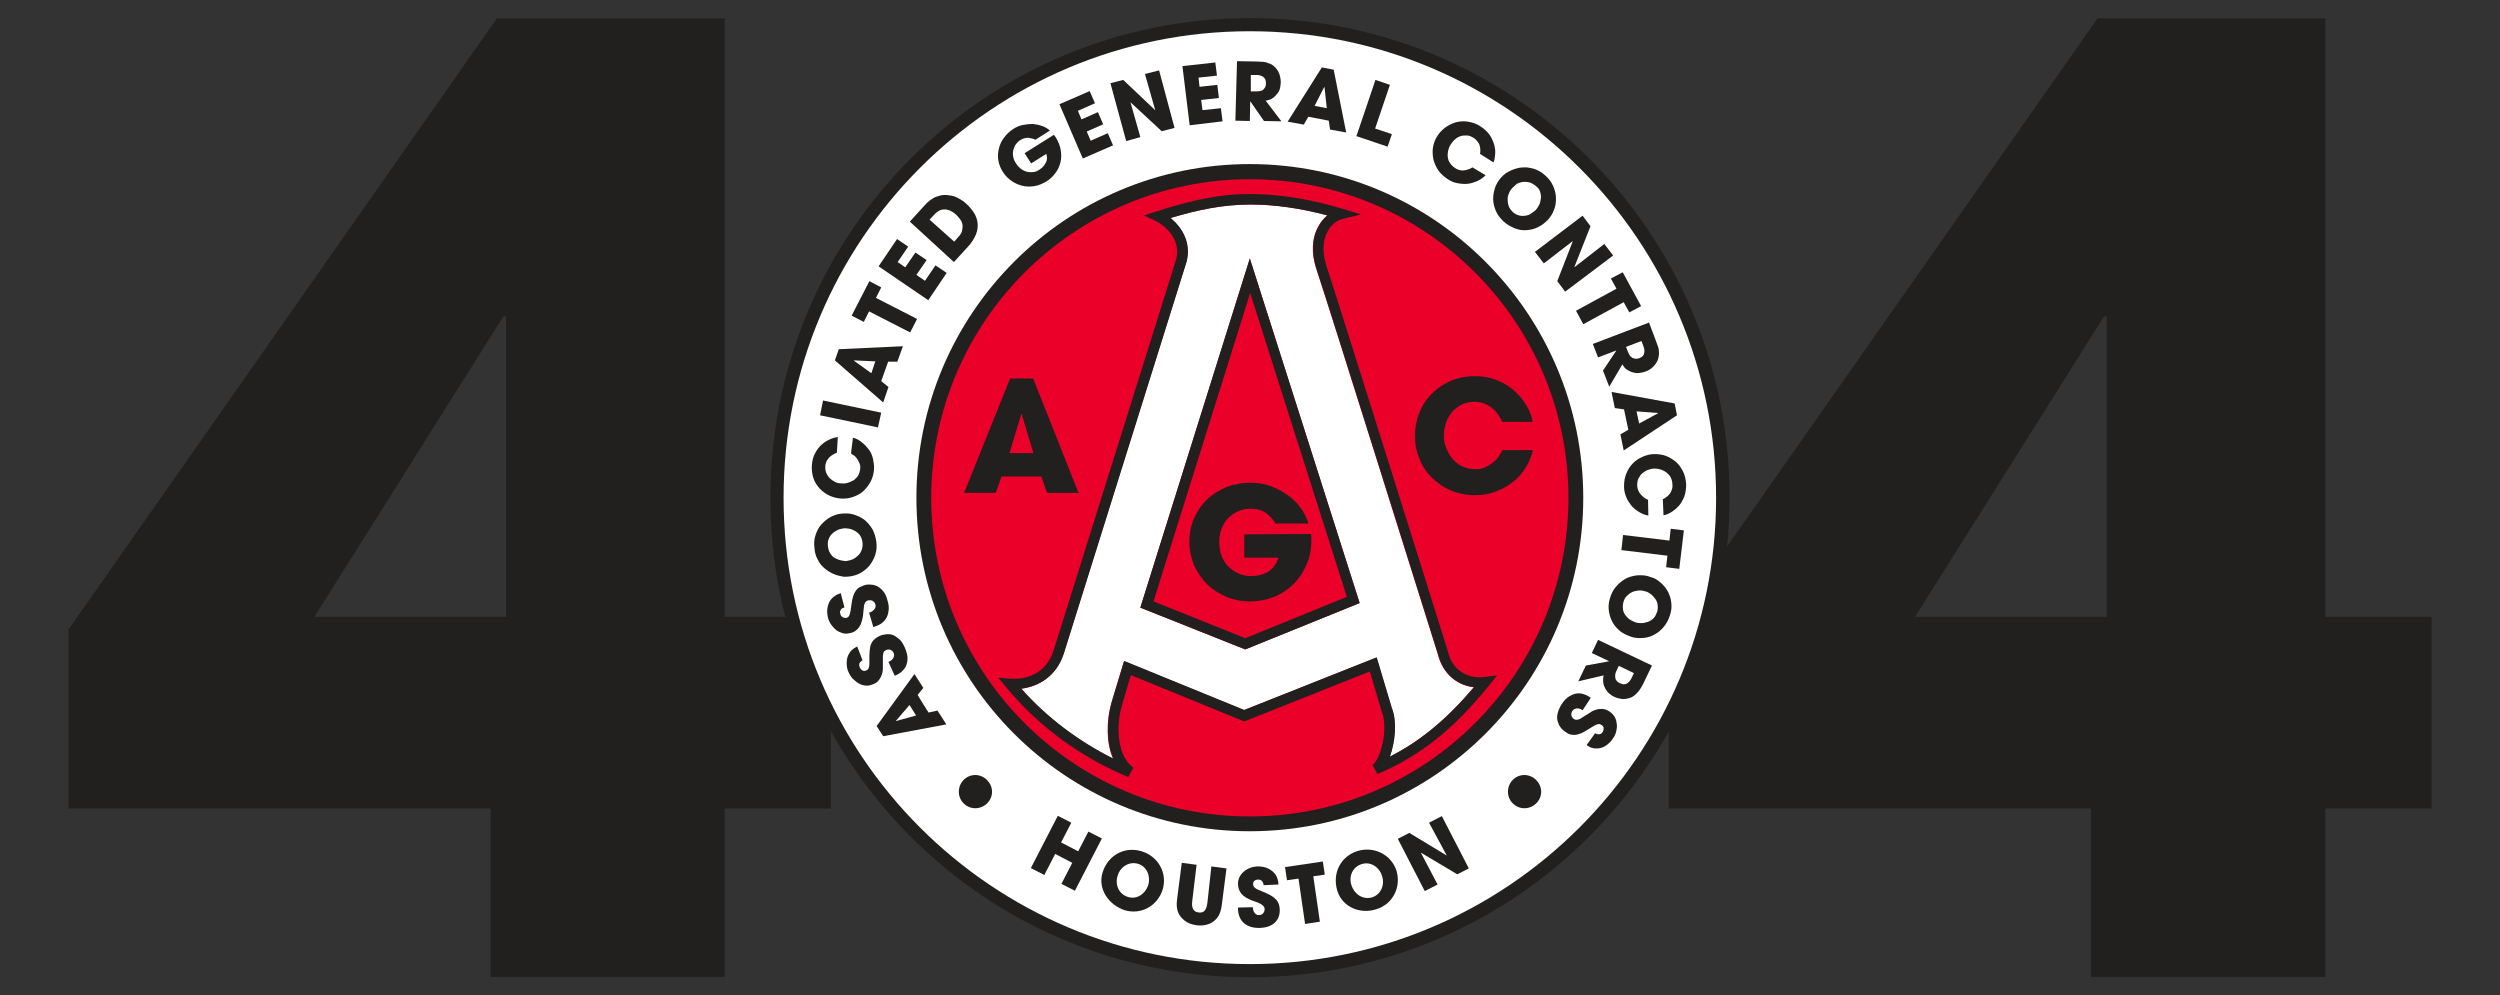 <?xml version="1.0" encoding="utf-8"?>
<!-- Generator: Adobe Illustrator 26.3.1, SVG Export Plug-In . SVG Version: 6.00 Build 0)  -->
<svg version="1.1" id="Layer_2_00000142865230811469188970000007896879414759794614_"
	 xmlns="http://www.w3.org/2000/svg" xmlns:xlink="http://www.w3.org/1999/xlink" x="0px" y="0px" viewBox="0 0 760.3 302.7"
	 style="enable-background:new 0 0 760.3 302.7;" xml:space="preserve">
<rect x="0" y="0" width="760.3" height="302.7" fill="#333333" stroke="none"/>
<style type="text/css">
	.st0{fill:#221F1F;}
	.st1{fill:#FFFFFF;}
	.st2{fill:#EA0029;}
</style>
<g>
	<path class="st0" d="M149.2,297.1v-51.2H20.8v-54.4L151.1,5.6h69.3v182h32.3v58.3h-32.3v51.2H149.2z M153.9,96.2h-0.8l-57.5,91.4
		h58.3V96.2z"/>
	<path class="st0" d="M635.9,297.1v-51.2H507.5v-54.4L637.9,5.6h69.3v182h32.3v58.3h-32.3v51.2H635.9z M640.7,96.2h-0.8l-57.5,91.4
		h58.3V96.2z"/>
	<g id="Layer_1-2">
		<g>
			<g>
				<path class="st0" d="M380.1,297.2c80.6,0,145.9-65.3,145.9-145.9S460.7,5.5,380.1,5.5S234.3,70.8,234.3,151.4
					S299.6,297.2,380.1,297.2"/>
				<path class="st1" d="M380.1,293.2c78.3,0,141.8-63.5,141.8-141.8S458.5,9.5,380.1,9.5S238.3,73,238.3,151.4
					S301.8,293.2,380.1,293.2"/>
				<path class="st0" d="M380.1,252.8c56,0,101.4-45.4,101.4-101.4S436.1,49.9,380.1,49.9S278.7,95.3,278.7,151.4
					S324.1,252.8,380.1,252.8"/>
				<path class="st2" d="M380.1,248.3c53.5,0,96.9-43.4,96.9-96.9s-43.4-96.9-96.9-96.9s-96.9,43.4-96.9,96.9
					S326.6,248.3,380.1,248.3"/>
				<path class="st1" d="M448.2,209c-5.3-0.6-9.5-4.3-10.9-9.9c-0.9-2.8-33.1-105.7-37-117.3c-1.6-4.8-1.4-9.5,0.7-13.1
					c0.7-1.3,1.6-2.3,2.6-3.2c-8.3-2.2-16-3.3-23.4-3.3c-8.4,0-15.9,1.6-24.3,4.1c3.7,3,6.8,8.2,4.5,14.5l-37,118.1
					c-2.3,6.9-7.7,9.9-12.9,10.6c7.8,8.8,17.4,16,28,21.3c-2.2-5-2-11.6-0.6-16.8l3.9-12.9l36.5,14.9l40.3-16l4.6,15.4
					c1.6,3.9,1.1,10.2-0.6,14.8C432.1,225.3,439.9,218.8,448.2,209L448.2,209z M378.7,197.5l-31.9-12.7l33.3-106.2l33.4,104.8
					L378.7,197.5L378.7,197.5z"/>
				<path class="st0" d="M343.1,236.3c-14.4-6-27.3-15.4-37.1-27.3l-2.4-2.9l3.7,0.3c2.3,0.2,10.3,0.1,13.1-8.5l37-118.1
					c2.5-6.8-3.4-11.4-5.9-12.6l-3.6-1.7l3.8-1.2c10-3.2,18.6-5.3,28.5-5.3c8.8,0,18,1.5,28.1,4.5l5.6,1.7l-5.7,1.4
					c-1.7,0.4-3.4,1.8-4.4,3.7c-1.6,2.8-1.7,6.6-0.4,10.6c3.9,11.8,36.7,116.4,37,117.4l0,0.1c1.3,5.2,5.6,8.1,11,7.5l3.9-0.5
					l-2.5,3.1c-10.8,13.3-20.9,21.4-33.9,26.9l-1.5-2.8c2.5-1.6,4.9-11.1,2.8-16.2l-3.6-12.2l-38.2,15.2l-34.5-14.1l-2.8,9.5
					c-1.8,6.7-1.2,15.3,3.6,18.7L343.1,236.3L343.1,236.3z M310.6,209.4c7.8,8.8,17.4,16,28,21.3c-2.2-5-2-11.6-0.6-16.8l3.9-12.9
					l36.5,14.9l40.3-16l4.6,15.4c1.6,3.9,1.1,10.2-0.6,14.8c9.4-4.8,17.2-11.3,25.6-21.1c-5.3-0.6-9.5-4.3-10.9-9.9
					c-0.9-2.8-33.1-105.7-37-117.3c-1.6-4.8-1.4-9.5,0.7-13.1c0.7-1.3,1.6-2.3,2.6-3.2c-8.3-2.2-16-3.3-23.4-3.3
					c-8.4,0-15.9,1.6-24.3,4.1c3.7,3,6.8,8.2,4.5,14.5l-37,118.1C321.2,205.8,315.8,208.8,310.6,209.4L310.6,209.4z M378.7,197.5
					l-31.9-12.7l33.3-106.2l33.4,104.8L378.7,197.5L378.7,197.5z M350.8,182.9l27.9,11.2l30.9-12.6l-29.4-92.4L350.8,182.9
					L350.8,182.9z"/>
				<g>
					<path class="st0" d="M304.6,144.9l-1.8,5h-9.6l14-34.8h7l13.8,34.8h-9.6l-1.7-5H304.6L304.6,144.9z M307,137.8h7.3l-3.6-11.9
						h-0.1L307,137.8z"/>
					<path class="st0" d="M398.7,162.4c0,0.3,0.1,0.6,0.1,0.9v0.9c0,2.9-0.5,5.5-1.6,7.8c-1,2.3-2.4,4.3-4.1,5.9
						c-1.7,1.6-3.7,2.9-5.9,3.7c-2.2,0.9-4.6,1.3-7,1.3c-2.6,0-5.1-0.5-7.3-1.4c-2.3-1-4.2-2.3-5.9-3.9c-1.6-1.7-2.9-3.6-3.9-5.8
						c-0.9-2.2-1.4-4.6-1.4-7.1s0.5-5,1.5-7.2c1-2.2,2.3-4.1,4-5.7s3.7-2.8,5.9-3.7c2.3-0.9,4.7-1.3,7.2-1.3c2.1,0,4.1,0.3,6,1
						s3.6,1.6,5.2,2.7s2.9,2.4,4,3.9c1.1,1.5,1.9,3.1,2.4,4.8h-10c-0.7-1.2-1.7-2.3-2.9-3.2c-1.3-0.9-2.9-1.3-4.7-1.3
						c-1.1,0-2.2,0.2-3.3,0.6c-1.1,0.4-2.1,1-3.1,1.9s-1.7,1.9-2.2,3.1c-0.6,1.3-0.9,2.8-0.9,4.5c0,1.8,0.3,3.4,0.9,4.7
						c0.6,1.3,1.3,2.4,2.3,3.2s1.9,1.5,3.1,1.9c1.1,0.4,2.2,0.6,3.3,0.6c2.2,0,4.1-0.5,5.5-1.5c1.4-1,2.4-2.4,2.9-4.1h-10.4v-7.1
						L398.7,162.4L398.7,162.4z"/>
					<path class="st0" d="M466.2,136.9c-0.5,2.1-1.3,3.9-2.4,5.6c-1.1,1.7-2.4,3.1-4,4.3c-1.5,1.2-3.3,2.1-5.2,2.8
						c-1.9,0.7-3.9,1-6,1c-2.7,0-5.2-0.5-7.5-1.5c-2.3-1-4.2-2.4-5.8-4s-2.9-3.6-3.7-5.8c-0.9-2.2-1.3-4.4-1.3-6.8
						c0-2.2,0.4-4.4,1.2-6.6c0.8-2.2,2-4.1,3.6-5.8c1.6-1.7,3.5-3.1,5.7-4.1s4.8-1.6,7.7-1.6c2.8,0,5.1,0.5,7.2,1.4s3.9,2.1,5.3,3.5
						c1.5,1.4,2.6,2.9,3.5,4.5s1.4,3.1,1.6,4.5h-9.3c-0.2-0.7-0.6-1.3-1.1-2.1c-0.5-0.7-1-1.4-1.7-1.9c-0.7-0.6-1.5-1.1-2.4-1.5
						c-0.9-0.4-2-0.6-3.2-0.6c-1.5,0-2.8,0.3-4,0.9c-1.1,0.6-2.1,1.4-2.9,2.3c-0.8,1-1.4,2.1-1.8,3.3c-0.4,1.2-0.6,2.4-0.6,3.7
						c0,1.3,0.2,2.6,0.7,3.8s1.1,2.4,1.9,3.3c0.8,1,1.8,1.8,2.9,2.3s2.5,0.9,3.9,0.9c1.5,0,2.6-0.2,3.6-0.8c1-0.5,1.8-1.1,2.5-1.7
						s1.2-1.3,1.5-1.9c0.4-0.6,0.6-1.1,0.8-1.4L466.2,136.9L466.2,136.9z"/>
				</g>
				<g>
					<path class="st0" d="M282.4,216.7l2.7-0.6l2.7,4.2l-19.2,3.6l-2-3.1l11.5-15.8l2.7,4.2l-1.7,2.1
						C279,211.4,282.4,216.7,282.4,216.7z M278.6,217.6l-2-3.2l-4.2,4.9v0l0,0L278.6,217.6L278.6,217.6z"/>
					<path class="st0" d="M262.3,200.8c-0.1,0.1-0.3,0.2-0.4,0.3s-0.3,0.3-0.4,0.4s-0.2,0.4-0.2,0.6c0,0.2,0,0.5,0.2,0.9
						c0.2,0.4,0.4,0.7,0.8,0.9s0.8,0.2,1.1,0c0.2-0.1,0.5-0.2,0.6-0.4c0.1-0.1,0.2-0.4,0.3-0.7c0.1-0.3,0.1-0.8,0.1-1.3
						c0-0.5,0-1.3,0-2.1c0-0.9,0.1-1.7,0.2-2.4c0.1-0.7,0.3-1.2,0.6-1.7s0.6-0.8,1-1.1s0.8-0.6,1.3-0.8c0.6-0.3,1.3-0.4,2-0.5
						c0.7-0.1,1.4,0,2,0.2s1.3,0.7,2,1.3s1.2,1.5,1.7,2.6c0.5,1.2,0.8,2.3,0.8,3.2c0,0.9-0.2,1.7-0.5,2.4c-0.3,0.7-0.8,1.2-1.3,1.7
						c-0.5,0.4-1.1,0.8-1.6,1l-0.5,0.2l-1.9-4.2c0.5-0.2,0.8-0.4,1.1-0.7s0.4-0.5,0.5-0.8c0.1-0.3,0.1-0.5,0.1-0.7
						c0-0.2-0.1-0.4-0.1-0.5c-0.2-0.5-0.6-0.8-1-1c-0.5-0.1-0.9-0.1-1.3,0.1c-0.3,0.1-0.5,0.3-0.6,0.4s-0.3,0.4-0.3,0.8
						c-0.1,0.3-0.1,0.7-0.1,1.2s0,1.1,0,1.9c0,0.4,0,0.8,0,1.4c0,0.6-0.1,1.1-0.3,1.7c-0.2,0.6-0.5,1.2-0.9,1.7
						c-0.4,0.6-1,1-1.8,1.3s-1.5,0.5-2.3,0.4s-1.5-0.3-2.1-0.7c-0.7-0.4-1.2-0.9-1.8-1.4c-0.5-0.6-0.9-1.2-1.2-1.9
						c-0.4-0.8-0.6-1.7-0.6-2.7s0.1-1.8,0.5-2.6c0.2-0.4,0.4-0.7,0.6-1c0.2-0.3,0.5-0.5,0.7-0.7c0.2-0.2,0.5-0.4,0.7-0.5
						s0.5-0.3,0.7-0.4L262.3,200.8L262.3,200.8z"/>
					<path class="st0" d="M256.8,184.7c-0.1,0.1-0.3,0.2-0.5,0.2c-0.2,0.1-0.3,0.2-0.5,0.4c-0.2,0.2-0.2,0.4-0.3,0.6
						c-0.1,0.2,0,0.5,0.1,0.9c0.1,0.4,0.3,0.7,0.7,0.9s0.7,0.3,1.1,0.2c0.3-0.1,0.5-0.2,0.6-0.3c0.1-0.1,0.3-0.4,0.4-0.7
						s0.2-0.7,0.3-1.3c0.1-0.5,0.2-1.2,0.3-2.1c0.1-0.9,0.3-1.7,0.5-2.3c0.2-0.6,0.5-1.2,0.8-1.6s0.7-0.8,1.1-1s0.9-0.4,1.4-0.6
						c0.6-0.2,1.3-0.3,2-0.2c0.7,0,1.4,0.2,2,0.5c0.6,0.3,1.2,0.8,1.8,1.5s1,1.6,1.3,2.8c0.4,1.3,0.5,2.4,0.3,3.3
						c-0.1,0.9-0.4,1.7-0.8,2.3c-0.4,0.6-0.9,1.1-1.5,1.5c-0.6,0.4-1.2,0.6-1.7,0.8l-0.6,0.2l-1.3-4.4c0.5-0.1,0.9-0.3,1.2-0.6
						s0.5-0.5,0.6-0.7c0.1-0.2,0.2-0.5,0.2-0.7s0-0.4-0.1-0.5c-0.1-0.5-0.5-0.9-0.9-1.1c-0.4-0.2-0.9-0.2-1.3-0.1
						c-0.3,0.1-0.5,0.2-0.7,0.4s-0.3,0.4-0.4,0.7s-0.2,0.7-0.2,1.2c-0.1,0.5-0.1,1.1-0.2,1.9c0,0.4-0.1,0.8-0.2,1.3
						s-0.3,1.1-0.5,1.7c-0.3,0.6-0.6,1.1-1.1,1.6c-0.5,0.5-1.1,0.9-2,1.1s-1.6,0.3-2.3,0.1c-0.7-0.2-1.4-0.5-2-0.9
						c-0.6-0.5-1.1-1-1.6-1.7s-0.8-1.4-1-2.1c-0.2-0.9-0.3-1.8-0.2-2.7s0.4-1.8,0.9-2.6c0.2-0.3,0.5-0.6,0.8-0.9
						c0.3-0.2,0.5-0.4,0.8-0.6c0.3-0.2,0.5-0.3,0.8-0.4c0.3-0.1,0.5-0.2,0.8-0.3L256.8,184.7L256.8,184.7z"/>
					<path class="st0" d="M254.4,174.9c-0.6-0.2-1.3-0.5-2-0.9s-1.4-0.9-2.1-1.6c-0.7-0.6-1.2-1.4-1.7-2.4c-0.5-0.9-0.8-2-0.9-3.3
						c-0.2-1.4-0.1-2.7,0.3-3.9s0.9-2.3,1.7-3.2s1.7-1.7,2.8-2.3c1.1-0.6,2.2-1,3.5-1.1c1.3-0.1,2.5-0.1,3.7,0.3s2.3,0.9,3.2,1.6
						s1.7,1.7,2.4,2.8c0.6,1.1,1,2.4,1.2,3.8c0.2,1.4,0.1,2.7-0.3,4c-0.4,1.2-1,2.3-1.7,3.2s-1.7,1.7-2.7,2.3
						c-1,0.6-2.1,0.9-3.3,1.1c-0.6,0.1-1.2,0.1-1.9,0.1C255.7,175.2,255,175.1,254.4,174.9L254.4,174.9z M257.5,170.6
						c0.7-0.1,1.4-0.3,2-0.6c0.6-0.3,1.1-0.7,1.6-1.2c0.5-0.5,0.8-1.1,1-1.7s0.3-1.4,0.2-2.1c-0.1-0.8-0.3-1.5-0.7-2.1
						s-0.9-1-1.5-1.4c-0.6-0.3-1.2-0.6-1.8-0.7c-0.6-0.1-1.2-0.2-1.8-0.1s-1.2,0.2-1.8,0.5c-0.6,0.3-1.1,0.6-1.6,1.1
						c-0.5,0.5-0.9,1-1.1,1.7c-0.3,0.7-0.3,1.4-0.2,2.2c0.1,0.8,0.3,1.5,0.7,2.1s0.8,1.1,1.4,1.4c0.6,0.3,1.2,0.6,1.8,0.7
						S256.9,170.7,257.5,170.6L257.5,170.6z"/>
					<path class="st0" d="M259.4,133.1c1.1,0.3,2,0.8,2.8,1.5c0.8,0.6,1.5,1.4,2.1,2.2s1,1.8,1.2,2.8s0.4,2.1,0.3,3.2
						c-0.1,1.4-0.5,2.7-1.1,3.8c-0.6,1.1-1.4,2.1-2.3,2.9c-0.9,0.8-2,1.3-3.2,1.7c-1.2,0.4-2.4,0.5-3.6,0.4
						c-1.2-0.1-2.3-0.4-3.4-0.9s-2-1.2-2.9-2.1c-0.8-0.9-1.5-1.9-1.9-3.1s-0.6-2.6-0.5-4c0.1-1.4,0.4-2.6,1-3.7
						c0.6-1.1,1.2-1.9,2-2.6c0.8-0.7,1.6-1.2,2.5-1.6c0.9-0.4,1.7-0.6,2.4-0.7l-0.3,4.8c-0.4,0.1-0.7,0.3-1.1,0.5s-0.7,0.5-1.1,0.8
						c-0.3,0.3-0.6,0.7-0.9,1.2c-0.2,0.5-0.4,1-0.4,1.6c-0.1,0.8,0.1,1.5,0.3,2.1c0.3,0.6,0.6,1.1,1.1,1.6c0.5,0.4,1,0.8,1.6,1.1
						s1.2,0.4,1.9,0.4c0.7,0.1,1.4,0,2-0.2s1.3-0.5,1.8-0.8c0.5-0.4,1-0.9,1.3-1.4c0.3-0.6,0.5-1.2,0.6-2c0.1-0.7,0-1.3-0.3-1.9
						c-0.2-0.5-0.5-1-0.8-1.4c-0.3-0.4-0.6-0.7-1-0.9c-0.3-0.2-0.6-0.4-0.7-0.5L259.4,133.1L259.4,133.1z"/>
					<path class="st0" d="M249.4,126.3l0.9-4.5l17.7,3.7l-1,4.5C267.2,130,249.4,126.3,249.4,126.3z"/>
					<path class="st0" d="M268,115.9l2.2,1.8l-1.6,4.7l-14.7-12.8l1.2-3.4l19.5-0.9l-1.7,4.7l-2.8,0L268,115.9z M265,113.5l1.2-3.6
						l-6.5-0.3v0l0,0.1C259.7,109.7,265,113.5,265,113.5z"/>
					<path class="st0" d="M264.3,94.7l-1.6,3.2L259,96l5.4-10.5l3.6,1.9l-1.6,3.2l12.5,6.4l-2.1,4.1
						C276.8,101.1,264.3,94.7,264.3,94.7z"/>
					<path class="st0" d="M267.2,81l5.6-8.3l3.4,2.3l-3.2,4.7l2.3,1.6l3.1-4.5l3.4,2.3l-3.1,4.5l2.6,1.8l3.2-4.7l3.4,2.3l-5.6,8.3
						L267.2,81z"/>
					<path class="st0" d="M276.7,67.4l4-4.4c0.3-0.4,0.8-0.8,1.2-1.3c0.5-0.5,1.1-0.9,1.7-1.3c0.6-0.4,1.4-0.7,2.2-0.9
						c0.8-0.2,1.7-0.3,2.8-0.1c1.1,0.1,2,0.4,2.9,0.9c0.9,0.5,1.7,1,2.4,1.7c0.9,0.8,1.7,1.8,2.3,2.7c0.6,1,1,2,1.1,3.1
						c0.1,1.1,0,2.3-0.5,3.5s-1.2,2.4-2.4,3.7l-4.3,4.7L276.7,67.4L276.7,67.4z M290.2,73.5l1.3-1.5c0.6-0.6,1-1.3,1.1-1.9
						s0.2-1.2,0.1-1.8c-0.1-0.6-0.3-1.1-0.7-1.6c-0.4-0.5-0.8-1-1.2-1.4c-0.4-0.3-0.8-0.7-1.4-1c-0.5-0.3-1.1-0.5-1.7-0.6
						c-0.2,0-0.5,0-0.8,0s-0.6,0.1-0.9,0.2c-0.3,0.1-0.6,0.3-0.9,0.5c-0.3,0.2-0.7,0.5-1,0.9l-1.4,1.5L290.2,73.5L290.2,73.5z"/>
					<path class="st0" d="M320.5,41c0.1,0.1,0.2,0.2,0.3,0.4c0.1,0.1,0.2,0.3,0.3,0.4c0.8,1.3,1.3,2.6,1.5,3.9
						c0.2,1.3,0.2,2.5-0.1,3.7c-0.3,1.2-0.8,2.3-1.6,3.3c-0.7,1-1.6,1.8-2.7,2.5c-1.2,0.7-2.4,1.2-3.6,1.4c-1.3,0.2-2.5,0.2-3.7-0.1
						c-1.2-0.3-2.3-0.8-3.3-1.5s-1.9-1.6-2.6-2.7c-0.7-1.1-1.2-2.3-1.4-3.6c-0.2-1.2-0.1-2.4,0.2-3.6c0.3-1.2,0.8-2.3,1.6-3.3
						c0.7-1,1.7-1.9,2.8-2.6c0.9-0.6,1.9-1,2.9-1.2s2-0.3,3-0.3c1,0.1,1.9,0.3,2.8,0.6c0.9,0.3,1.7,0.8,2.4,1.4l-4.4,2.8
						c-0.6-0.3-1.4-0.5-2.2-0.6c-0.8,0-1.6,0.2-2.4,0.7c-0.5,0.3-0.9,0.7-1.3,1.2s-0.6,1.1-0.8,1.7c-0.2,0.6-0.2,1.3-0.1,2
						c0.1,0.7,0.4,1.5,0.9,2.2c0.5,0.8,1.1,1.4,1.7,1.8c0.6,0.4,1.3,0.7,1.9,0.8c0.6,0.1,1.3,0.1,1.9,0c0.6-0.1,1.2-0.4,1.6-0.7
						c1-0.6,1.6-1.4,2-2.2s0.4-1.7,0.1-2.6l-4.6,2.9l-2-3.1L320.5,41L320.5,41z"/>
					<path class="st0" d="M322.2,31.7l9.2-4l1.6,3.7l-5.2,2.3l1.1,2.6l5-2.2l1.6,3.7l-5,2.2l1.2,2.8l5.2-2.3l1.6,3.7l-9.2,4
						L322.2,31.7L322.2,31.7z"/>
					<path class="st0" d="M337.7,25.3l3.9-1l9.7,9.2l0-0.1l-3.1-10.9l4.3-1.1l4.7,17.5l-3.9,1l-9.5-8.8l0,0l3,10.6l-4.3,1.2
						L337.7,25.3L337.7,25.3z"/>
					<path class="st0" d="M359.6,20.1l10-1.1l0.5,4l-5.6,0.6l0.3,2.8l5.4-0.6l0.5,4l-5.4,0.6l0.4,3.1l5.6-0.6l0.5,4l-10,1.2
						L359.6,20.1L359.6,20.1z"/>
					<path class="st0" d="M376.2,18.6l5.7,0.1c0.8,0,1.5,0.1,2,0.1s1.1,0.1,1.5,0.3c0.4,0.1,0.8,0.3,1.1,0.4s0.6,0.4,0.9,0.6
						c0.7,0.6,1.3,1.4,1.6,2.2s0.5,1.8,0.5,2.7c0,0.5-0.1,1.1-0.2,1.7s-0.4,1.2-0.8,1.7c-0.4,0.5-0.8,1-1.4,1.4
						c-0.6,0.4-1.3,0.7-2.2,0.8l4.8,6.3l-5.3-0.1l-4.1-5.9h-0.1l-0.1,5.9l-4.4-0.1L376.2,18.6L376.2,18.6z M380.4,27.8l1.6,0
						c0.7,0,1.2-0.1,1.6-0.2s0.7-0.4,0.9-0.7s0.4-0.5,0.4-0.8c0.1-0.3,0.1-0.5,0.1-0.8c0-0.8-0.2-1.5-0.8-1.9
						c-0.5-0.4-1.3-0.6-2.1-0.6l-1.7,0L380.4,27.8L380.4,27.8z"/>
					<path class="st0" d="M397.9,35.5l-1.4,2.4l-4.9-0.9L402,20.5l3.6,0.7l3.8,19.1l-4.9-0.9l-0.4-2.7L397.9,35.5z M399.8,32.2
						l3.7,0.7l-0.7-6.4h-0.1L399.8,32.2L399.8,32.2z"/>
					<path class="st0" d="M418.3,24.3l4.4,1.5l-4.5,13.3l5.1,1.7l-1.3,3.8l-9.5-3.2C412.5,41.5,418.3,24.3,418.3,24.3z"/>
					<path class="st0" d="M451.8,53.3c-0.8,0.8-1.7,1.4-2.6,1.8c-1,0.4-1.9,0.7-2.9,0.8s-2,0-3.1-0.2s-2-0.6-2.9-1.2
						c-1.2-0.8-2.2-1.7-2.9-2.7c-0.7-1.1-1.2-2.2-1.5-3.4c-0.2-1.2-0.3-2.4-0.1-3.6c0.2-1.2,0.6-2.3,1.3-3.4c0.6-1,1.4-1.8,2.4-2.6
						c1-0.7,2-1.2,3.2-1.6c1.2-0.3,2.4-0.4,3.7-0.2c1.3,0.2,2.6,0.6,3.8,1.4c1.2,0.8,2.1,1.6,2.8,2.6c0.7,1,1.1,2,1.4,3
						c0.3,1,0.4,2,0.3,3c-0.1,1-0.2,1.8-0.5,2.4l-4.1-2.6c0.1-0.4,0.1-0.8,0.1-1.2s-0.1-0.9-0.2-1.3c-0.1-0.5-0.4-0.9-0.7-1.3
						c-0.3-0.4-0.7-0.8-1.2-1.1c-0.7-0.4-1.3-0.7-2-0.7c-0.7,0-1.3,0-1.9,0.2c-0.6,0.2-1.2,0.5-1.7,1c-0.5,0.4-0.9,0.9-1.3,1.5
						c-0.4,0.6-0.6,1.2-0.8,1.9c-0.1,0.7-0.2,1.3-0.1,2c0.1,0.7,0.3,1.3,0.7,1.8c0.4,0.6,0.9,1.1,1.5,1.5c0.6,0.4,1.2,0.6,1.8,0.7
						c0.6,0.1,1.1,0,1.6-0.1s0.9-0.3,1.2-0.4c0.3-0.2,0.6-0.3,0.7-0.4L451.8,53.3L451.8,53.3z"/>
					<path class="st0" d="M459.6,51.8c0.6-0.3,1.3-0.5,2.1-0.7c0.8-0.2,1.7-0.2,2.6-0.2c0.9,0.1,1.9,0.3,2.9,0.7
						c1,0.4,1.9,1,2.9,1.9c1,0.9,1.8,2,2.3,3.2c0.5,1.2,0.8,2.4,0.8,3.6c0,1.2-0.1,2.4-0.6,3.5c-0.4,1.2-1.1,2.2-1.9,3.1
						c-0.9,0.9-1.8,1.6-3,2.2s-2.3,0.8-3.5,0.9c-1.2,0.1-2.4-0.1-3.6-0.6s-2.3-1.1-3.4-2.1c-1-1-1.8-2-2.3-3.2
						c-0.5-1.2-0.8-2.4-0.8-3.6c0-1.2,0.2-2.3,0.6-3.5c0.4-1.1,1-2.1,1.8-3c0.4-0.4,0.9-0.9,1.4-1.3
						C458.3,52.5,458.9,52.1,459.6,51.8L459.6,51.8z M460,57.1c-0.5,0.5-0.9,1.1-1.1,1.7c-0.3,0.6-0.4,1.3-0.4,1.9
						c0,0.7,0.1,1.3,0.3,1.9c0.2,0.6,0.6,1.2,1.2,1.8c0.6,0.6,1.2,0.9,1.9,1.1c0.7,0.2,1.3,0.2,2,0.1c0.7-0.1,1.3-0.3,1.8-0.7
						s1.1-0.7,1.4-1.1c0.4-0.4,0.7-1,1-1.5c0.3-0.6,0.4-1.2,0.5-1.9s0-1.3-0.2-2c-0.2-0.7-0.6-1.3-1.3-1.8c-0.6-0.5-1.2-0.9-1.9-1.1
						c-0.7-0.2-1.3-0.2-2-0.2c-0.6,0.1-1.3,0.3-1.9,0.6C460.9,56.3,460.4,56.7,460,57.1L460,57.1z"/>
					<path class="st0" d="M481.3,65.6l2.4,3.2l-4.9,12.4h0.1l9-7l2.7,3.5L476,88.7l-2.4-3.2l4.7-12.1l-0.1,0l-8.7,6.7l-2.7-3.5
						L481.3,65.6L481.3,65.6z"/>
					<path class="st0" d="M491.6,87.8l-1.7-3.1l3.6-1.9l5.6,10.3l-3.6,1.9l-1.7-3.1l-12.3,6.7l-2.2-4.1L491.6,87.8L491.6,87.8z"/>
					<path class="st0" d="M501.5,98.1l2,5.3c0.3,0.8,0.5,1.4,0.7,1.9s0.3,1,0.3,1.5s0.1,0.8,0,1.2s-0.1,0.7-0.2,1.1
						c-0.3,0.9-0.8,1.7-1.5,2.4s-1.5,1.2-2.4,1.5c-0.5,0.2-1,0.3-1.7,0.4s-1.2,0.1-1.9-0.1c-0.6-0.1-1.2-0.4-1.9-0.8s-1.1-1-1.5-1.7
						l-4,6.8l-1.9-4.9l4-6l0-0.1l-5.5,2.1l-1.6-4.1L501.5,98.1L501.5,98.1z M494.5,105.5l0.6,1.5c0.2,0.6,0.5,1.1,0.8,1.4
						s0.6,0.5,1,0.6c0.3,0.1,0.6,0.1,0.9,0.1c0.3,0,0.5-0.1,0.8-0.2c0.8-0.3,1.3-0.8,1.4-1.4c0.2-0.7,0.1-1.4-0.2-2.2l-0.6-1.6
						L494.5,105.5L494.5,105.5z"/>
					<path class="st0" d="M493.9,124.5l-2.8-0.4l-1-4.9l19.2,3.5l0.7,3.6L493.8,137l-1-4.9l2.4-1.4L493.9,124.5L493.9,124.5z
						 M497.7,125.1l0.8,3.7l5.7-3.1v0l0-0.1L497.7,125.1L497.7,125.1z"/>
					<path class="st0" d="M501.3,156.8c-1.1-0.2-2.1-0.6-3-1.2c-0.9-0.6-1.7-1.2-2.3-2s-1.2-1.7-1.5-2.6c-0.4-1-0.6-2-0.6-3.1
						c0-1.4,0.2-2.7,0.7-3.9c0.5-1.2,1.1-2.2,2-3.1s1.8-1.5,3-2c1.1-0.5,2.3-0.8,3.5-0.8c1.2,0,2.3,0.1,3.4,0.5s2.1,1,3.1,1.8
						s1.6,1.8,2.2,2.9c0.6,1.2,0.9,2.5,1,4c0,1.4-0.2,2.7-0.6,3.8c-0.5,1.1-1,2.1-1.7,2.8c-0.7,0.8-1.5,1.4-2.3,1.9
						c-0.8,0.5-1.6,0.8-2.3,0.9l-0.2-4.9c0.3-0.1,0.7-0.3,1-0.6c0.4-0.2,0.7-0.6,1-0.9s0.5-0.8,0.7-1.3s0.3-1.1,0.2-1.7
						c0-0.8-0.2-1.5-0.5-2.1c-0.3-0.6-0.8-1.1-1.3-1.5s-1.1-0.7-1.7-0.9s-1.3-0.3-1.9-0.3c-0.7,0-1.4,0.2-2,0.4
						c-0.6,0.2-1.2,0.6-1.7,1c-0.5,0.4-0.9,1-1.2,1.6s-0.4,1.3-0.4,2.1c0,0.7,0.2,1.3,0.5,1.9s0.6,0.9,1,1.3s0.7,0.6,1,0.8
						c0.3,0.2,0.6,0.3,0.8,0.4L501.3,156.8L501.3,156.8z"/>
					<path class="st0" d="M507.7,164.4l0.4-3.6l4,0.5l-1.4,11.7l-4-0.5l0.4-3.5l-14-1.7l0.5-4.6L507.7,164.4L507.7,164.4z"/>
					<path class="st0" d="M504.8,177c0.5,0.4,1,0.9,1.5,1.5c0.5,0.6,1,1.4,1.3,2.2c0.4,0.9,0.6,1.8,0.7,2.9s0,2.2-0.4,3.4
						c-0.4,1.3-1,2.5-1.8,3.5c-0.8,1-1.7,1.8-2.8,2.4c-1,0.6-2.2,1-3.4,1.1s-2.5,0.1-3.7-0.3s-2.3-0.9-3.3-1.6
						c-1-0.8-1.8-1.7-2.4-2.7c-0.6-1.1-1-2.2-1.2-3.5c-0.2-1.3-0.1-2.6,0.3-3.9c0.4-1.4,1-2.6,1.8-3.5c0.8-1,1.8-1.8,2.8-2.4
						s2.2-0.9,3.4-1.1c1.2-0.1,2.3-0.1,3.5,0.2c0.6,0.2,1.2,0.4,1.8,0.6S504.2,176.5,504.8,177L504.8,177z M500.2,179.8
						c-0.7-0.2-1.4-0.3-2-0.2c-0.7,0.1-1.3,0.2-1.9,0.5c-0.6,0.3-1.1,0.7-1.6,1.2s-0.8,1.1-1,1.9c-0.2,0.8-0.2,1.5-0.1,2.2
						s0.4,1.3,0.8,1.8c0.4,0.5,0.9,1,1.4,1.3s1.1,0.6,1.7,0.8s1.2,0.2,1.8,0.2s1.3-0.2,1.9-0.4c0.6-0.2,1.2-0.6,1.7-1.1
						c0.5-0.5,0.8-1.2,1.1-2c0.2-0.8,0.2-1.5,0.1-2.2s-0.4-1.3-0.8-1.8c-0.4-0.5-0.8-1-1.4-1.4C501.4,180.2,500.8,179.9,500.2,179.8
						L500.2,179.8z"/>
					<path class="st0" d="M502.4,202.4l-2.5,5.2c-0.3,0.7-0.7,1.3-1,1.8s-0.6,0.9-0.9,1.2s-0.6,0.6-0.8,0.8
						c-0.3,0.2-0.6,0.4-0.9,0.6c-0.9,0.4-1.8,0.6-2.7,0.6c-1-0.1-1.9-0.3-2.7-0.7c-0.5-0.2-0.9-0.5-1.4-0.9
						c-0.5-0.4-0.9-0.9-1.2-1.4s-0.6-1.2-0.7-1.9c-0.1-0.7-0.1-1.5,0.1-2.3l-7.7,1.8l2.3-4.8l7.1-1.3l0,0l-5.3-2.5l1.9-4
						L502.4,202.4L502.4,202.4z M492.3,202.5l-0.7,1.5c-0.3,0.6-0.4,1.1-0.4,1.6s0.1,0.8,0.2,1.1c0.2,0.3,0.4,0.5,0.6,0.7
						c0.2,0.2,0.5,0.3,0.7,0.4c0.8,0.4,1.4,0.4,2,0.1c0.6-0.3,1.1-0.9,1.5-1.7l0.7-1.5L492.3,202.5L492.3,202.5z"/>
					<path class="st0" d="M485.1,223c0.1,0.1,0.3,0.1,0.5,0.2s0.4,0.1,0.6,0.1c0.2,0,0.4,0,0.6-0.1c0.2-0.1,0.4-0.3,0.6-0.6
						c0.2-0.3,0.3-0.7,0.3-1.1s-0.2-0.7-0.6-1c-0.2-0.1-0.4-0.2-0.6-0.3c-0.2,0-0.5,0-0.8,0.1c-0.3,0.1-0.7,0.3-1.2,0.6
						s-1.1,0.7-1.8,1.1c-0.8,0.5-1.5,0.9-2.1,1.1c-0.6,0.2-1.2,0.4-1.7,0.4s-1,0-1.5-0.2c-0.4-0.1-0.9-0.4-1.3-0.7
						c-0.6-0.4-1.1-0.8-1.5-1.4c-0.4-0.5-0.7-1.2-0.9-1.9c-0.2-0.7-0.2-1.5,0-2.3c0.2-0.9,0.6-1.8,1.2-2.8c0.7-1.1,1.5-1.9,2.3-2.4
						c0.8-0.5,1.6-0.8,2.3-0.9c0.8-0.1,1.5,0,2.1,0.2c0.7,0.2,1.2,0.5,1.7,0.8l0.5,0.3l-2.5,3.8c-0.4-0.3-0.8-0.5-1.2-0.5
						c-0.4-0.1-0.6-0.1-0.9,0c-0.3,0.1-0.5,0.2-0.6,0.3c-0.2,0.1-0.3,0.3-0.4,0.4c-0.3,0.5-0.4,0.9-0.3,1.4s0.4,0.8,0.7,1
						c0.2,0.2,0.5,0.3,0.7,0.3c0.2,0,0.5,0,0.8-0.1c0.3-0.1,0.7-0.3,1.1-0.6c0.4-0.3,1-0.6,1.6-1c0.3-0.2,0.7-0.4,1.1-0.7
						s1-0.5,1.6-0.7c0.6-0.2,1.2-0.2,1.9-0.2c0.7,0.1,1.4,0.3,2.1,0.8c0.7,0.5,1.2,1,1.6,1.7c0.4,0.7,0.5,1.4,0.6,2.1s0,1.5-0.2,2.3
						c-0.2,0.8-0.5,1.5-1,2.1c-0.5,0.8-1.1,1.4-1.9,2c-0.8,0.6-1.6,0.9-2.5,1c-0.4,0-0.8,0-1.1,0c-0.4-0.1-0.7-0.1-1-0.2
						c-0.3-0.1-0.6-0.2-0.8-0.4c-0.2-0.1-0.5-0.3-0.7-0.4L485.1,223L485.1,223z"/>
				</g>
				<g>
					<path class="st0" d="M322.8,268.8l3.3-6.4l-5.2-2.7l-3.3,6.4l-4.1-2.1l8.2-15.9l4.1,2.1l-3.1,6l5.2,2.7l3.1-6l4.1,2.1
						l-8.2,15.9L322.8,268.8z"/>
					<path class="st0" d="M335.3,265.4c1.6-5.3,6.7-8.1,11.9-6.5c5,1.5,7.9,6.6,6.4,11.6c-1.6,5.1-6.7,7.8-11.6,6.3
						C337.2,275.2,333.8,270.4,335.3,265.4z M349.2,269.2c0.8-2.7-0.4-5.7-3.1-6.5c-2.7-0.8-5.4,0.9-6.2,3.6
						c-0.9,2.8,0.4,5.7,3.2,6.5C345.7,273.6,348.3,271.9,349.2,269.2L349.2,269.2z"/>
					<path class="st0" d="M368.4,263.5l4.6,0.6l-1.4,10.9c-0.2,1.9-0.7,3.2-1.4,4.1c-1.4,1.8-3.6,2.6-6.2,2.3
						c-1.5-0.2-2.7-0.6-3.7-1.4c-1.9-1.5-2.8-3.3-2.3-6.7l1.4-10.9l4.5,0.6l-1.3,10.9c-0.3,2.2,0.3,3.4,1.9,3.6
						c1.5,0.2,2.4-0.5,2.7-3L368.4,263.5L368.4,263.5z"/>
					<path class="st0" d="M384.3,269.2c-0.2-1.3-0.8-1.7-1.7-1.7c-0.9,0-1.6,0.6-1.5,1.4c0,1.1,1,1.5,3,2.3c4,1.6,5,3,5.1,5.4
						c0.1,3.5-2.3,5.5-6.1,5.6c-3.9,0.1-6.5-1.9-6.6-5.8v-0.4l4.5-0.1c0.1,1.5,0.8,2.4,1.9,2.4c1,0,1.7-0.8,1.7-1.8
						c0-1.4-2-2-3.7-2.6c-3-1.1-4.3-2.6-4.4-5c-0.1-3.1,2.9-5.4,6.1-5.4c1.2,0,2.2,0.2,3.2,0.7c1.9,1,2.9,2.4,3,4.8L384.3,269.2
						L384.3,269.2z"/>
					<path class="st0" d="M396.9,281l-2-13.8l-3.5,0.5l-0.6-4l11.5-1.7l0.6,4l-3.5,0.5l2,13.8L396.9,281L396.9,281z"/>
					<path class="st0" d="M406.7,270.9c-1.6-5.3,1-10.5,6.2-12.1c5-1.5,10.2,1.1,11.8,6c1.5,5.1-1.2,10.2-6.1,11.7
						C413.8,278.1,408.3,276,406.7,270.9z M420.3,266.4c-0.8-2.7-3.5-4.5-6.2-3.6c-2.7,0.8-4,3.7-3.1,6.4c0.9,2.8,3.5,4.5,6.3,3.7
						C420,272,421.2,269.1,420.3,266.4z"/>
					<path class="st0" d="M443.2,265.9l-11.1-6.6l5.1,9.7l-3.9,2l-8.2-15.9l3.5-1.8l11.4,6.9l-5.4-10l3.9-2l8.2,15.9L443.2,265.9
						L443.2,265.9z"/>
				</g>
			</g>
			<g>
				<path class="st0" d="M463.6,245.8c2.8,0,5.1-2.3,5.1-5s-2.3-5.1-5.1-5.1s-5,2.3-5,5.1S460.9,245.8,463.6,245.8"/>
				<path class="st0" d="M296.6,245.8c2.8,0,5.1-2.3,5.1-5s-2.3-5.1-5.1-5.1s-5,2.3-5,5.1S293.9,245.8,296.6,245.8"/>
			</g>
		</g>
	</g>
</g>
</svg>
